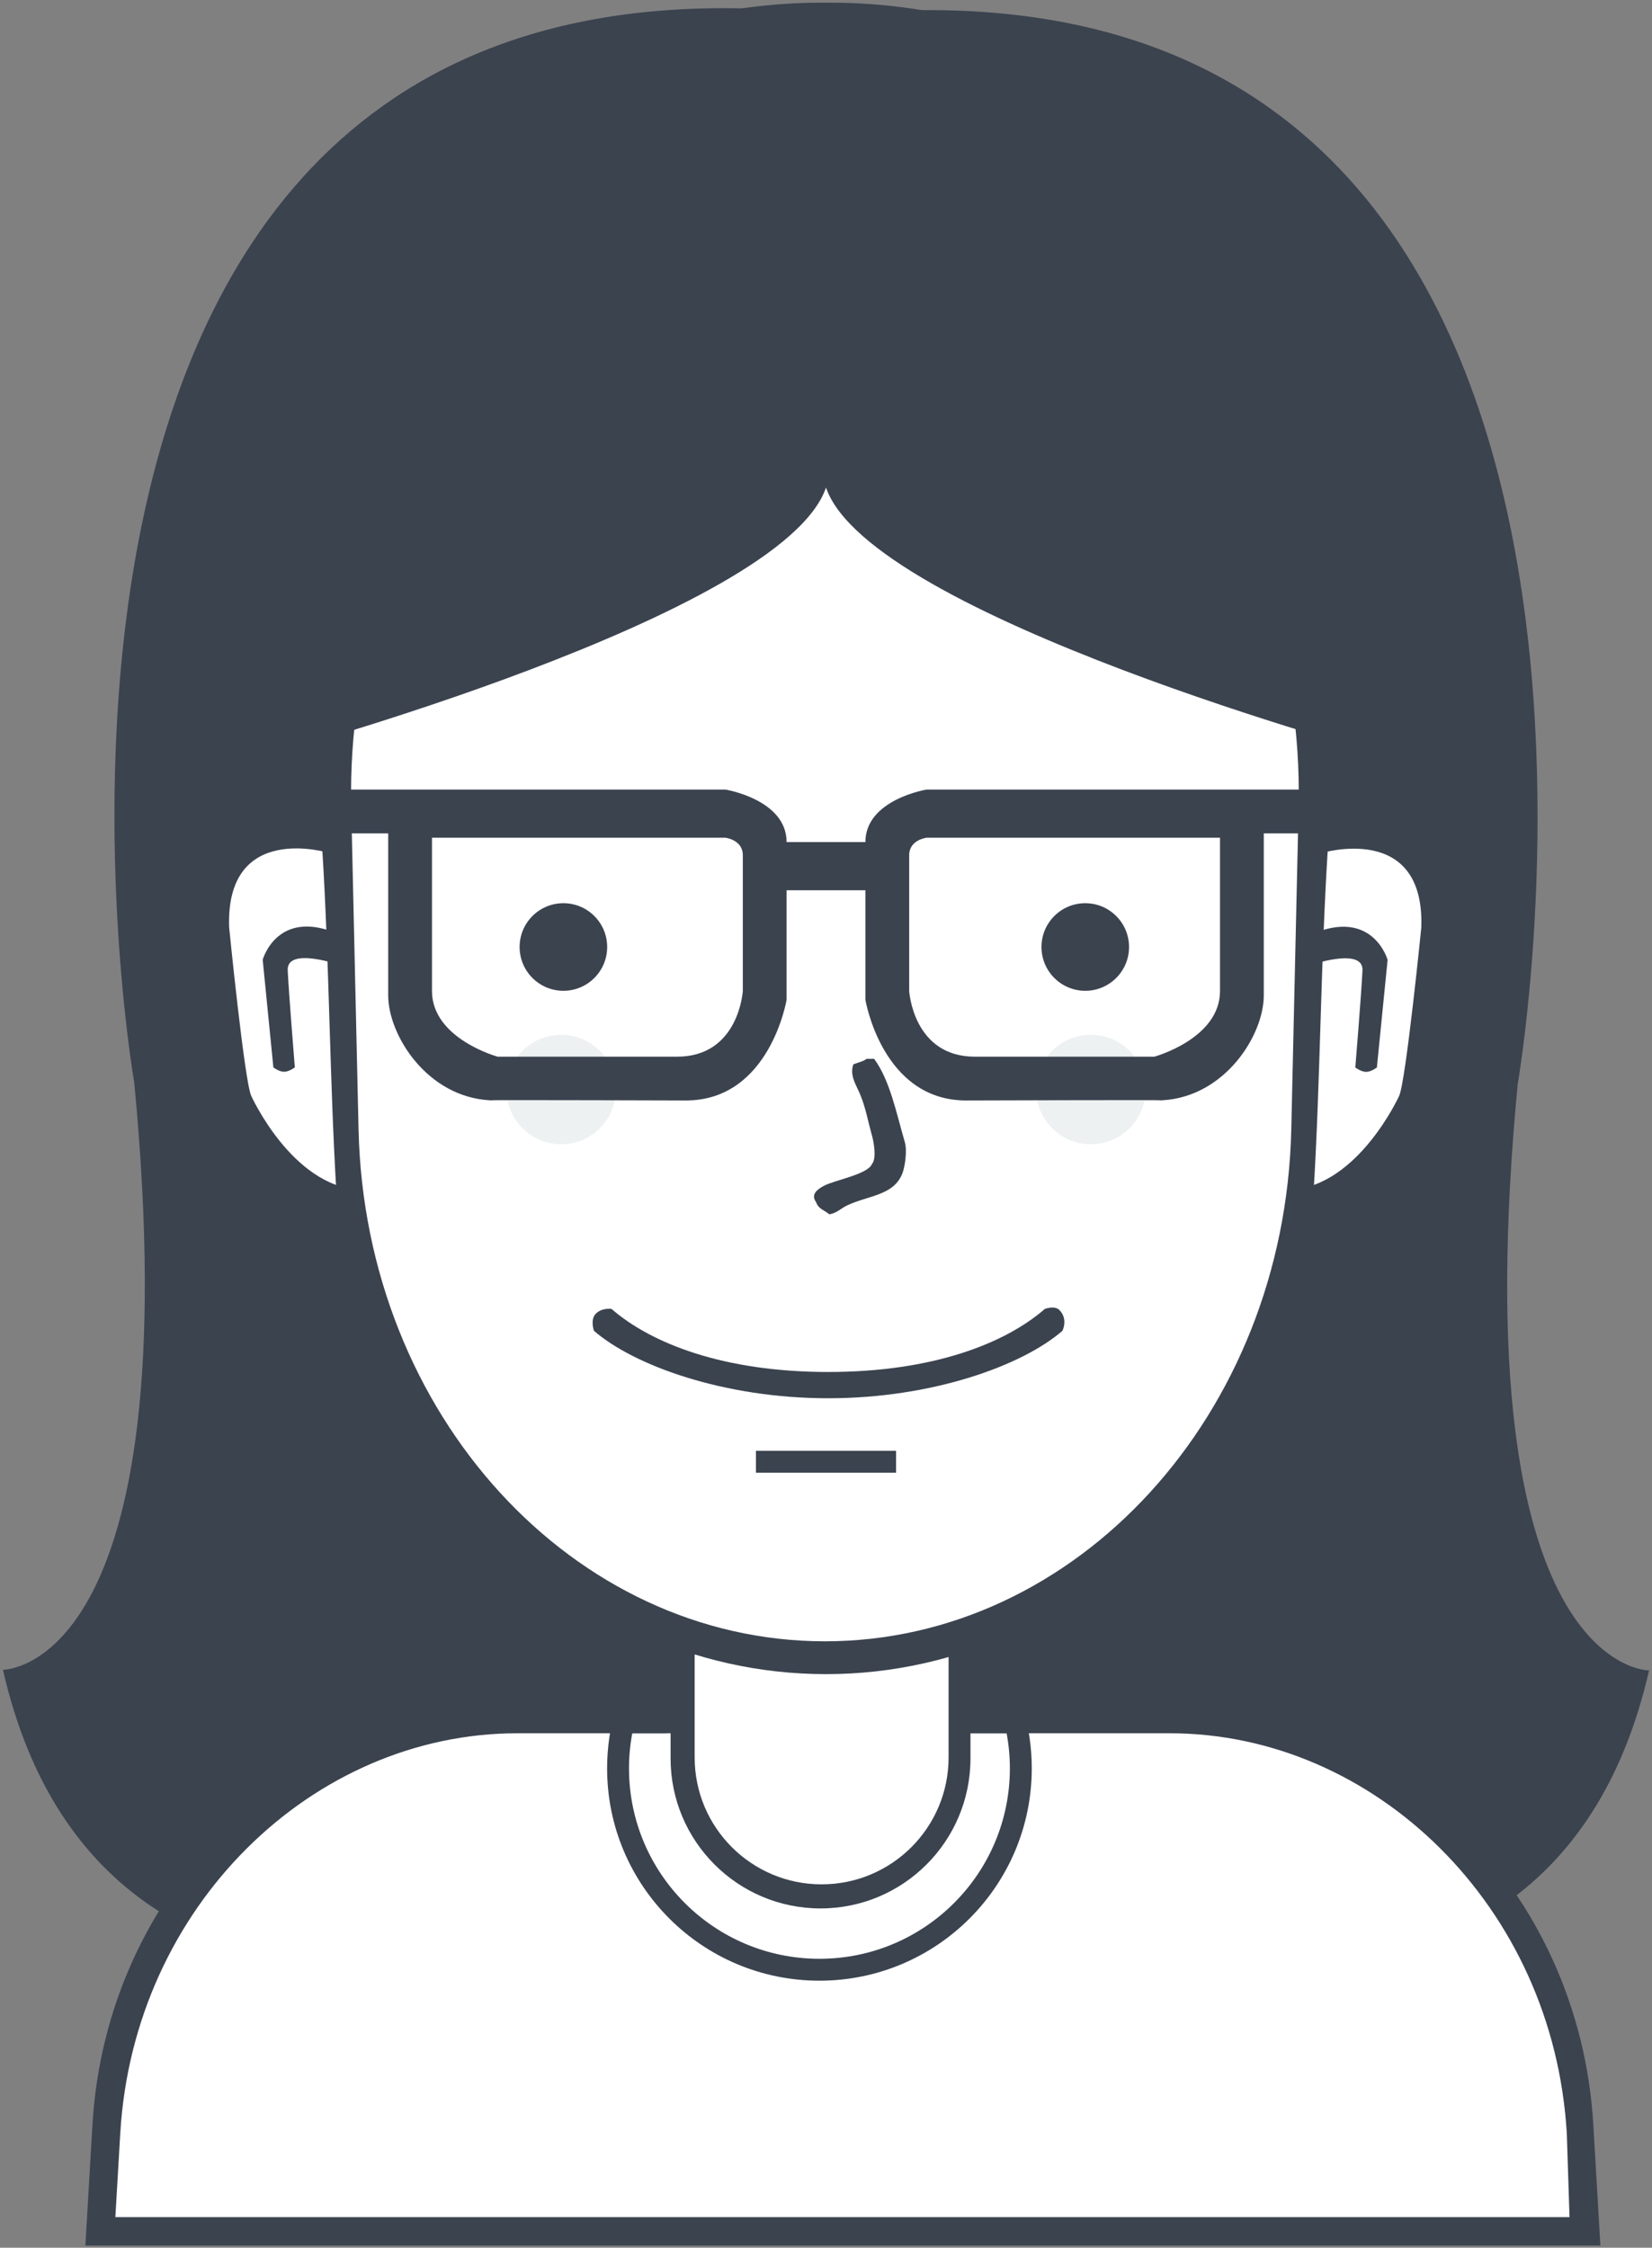 <?xml version="1.0" encoding="UTF-8" standalone="no"?>
<svg width="322px" height="438px" viewBox="0 0 322 438" version="1.1" xmlns="http://www.w3.org/2000/svg" xmlns:xlink="http://www.w3.org/1999/xlink">
    <rect x="0" y="0" width="322" height="438" fill="#808080" stroke="none"/>
    <!-- Generator: Sketch 3.8.3 (29802) - http://www.bohemiancoding.com/sketch -->
    <title>svg11811</title>
    <desc>Created with Sketch.</desc>
    <defs></defs>
    <g id="Symbols" stroke="none" stroke-width="1" fill="none" fill-rule="evenodd">
        <g id="users-14">
            <g id="svg11811">
                <path d="M321.427,325.498 C301.032,414.707 196.638,379.769 161,364.948 L161,364.853 C125.362,379.686 20.968,414.65 0.573,325.373 C0.573,325.373 37.153,325.767 26.173,211.027 C26.173,211.027 -13.457,-16.273 161,2.725 L161,3.098 C335.457,-15.886 295.827,211.239 295.827,211.239 C284.847,325.891 321.427,325.498 321.427,325.498 L321.427,325.498 Z" id="Shape-12" fill="#3B434F"></path>
                <path d="M18.36,434 C18.36,434 11.745,344.012 96.44,335.613 L134.413,335.613 L134.413,318.12 C134.413,318.12 161.125,329.593 188.173,319.4 L189.027,335.613 L233.4,335.613 C233.4,335.613 309.385,338.598 305.933,434.853 L18.36,434 L18.36,434 Z" id="body-bg-flat-copy" fill="#FFFFFF"></path>
                <path d="M306.675,437.587 L306.675,437.587 L22.159,437.587 L22.159,437.587 L16.641,437.587 L18.018,414.057 C20.708,368.115 56.905,333.053 98.328,333.053 L129.853,333.053 L129.853,337.747 L100.843,337.747 C60.92,337.747 26.033,371.495 23.441,415.717 L22.484,432.04 L305.923,432.04 L305.393,415.717 C302.801,371.495 267.914,337.747 227.991,337.747 L189.16,337.747 L189.16,333.053 L230.253,333.053 C271.676,333.053 307.873,368.115 310.563,414.057 L311.94,437.587 L306.675,437.587 L306.675,437.587 Z" id="Rounded-Rectangle-13" fill="#3B434F"></path>
                <path d="M159.72,385.96 C136.863,385.96 118.333,367.431 118.333,344.573 C118.333,340.574 118.912,336.712 119.97,333.053 L120.04,333.053 L124.432,333.053 L131.987,333.053 L131.987,337.747 L123.239,337.747 C122.824,339.96 122.6,342.24 122.6,344.573 C122.6,365.074 139.219,381.693 159.72,381.693 C180.221,381.693 196.84,365.074 196.84,344.573 C196.84,342.24 196.616,339.96 196.201,337.747 L187.453,337.747 L187.453,333.053 L195.008,333.053 L199.4,333.053 L199.47,333.053 C200.528,336.712 201.107,340.574 201.107,344.573 C201.107,367.431 182.577,385.96 159.72,385.96 L159.72,385.96 Z" id="Ellipse-4" fill="#3B434F"></path>
                <path d="M135.4,316.146 L135.4,342.461 C135.4,356.117 146.479,367.187 160.147,367.187 C173.814,367.187 184.893,356.117 184.893,342.461 L184.893,316.689 C186.329,316.252 187.752,315.777 189.16,315.264 L189.16,342.64 C189.16,358.789 176.075,371.88 159.933,371.88 C143.792,371.88 130.707,358.789 130.707,342.64 L130.707,314.454 C132.253,315.065 133.818,315.627 135.4,316.146 L135.4,316.146 Z" id="neck" fill="#3B434F"></path>
                <path d="M161.215,48.467 C214.293,48.467 256.187,98.068 254.825,157.665 L253.377,221.006 C252.094,277.152 210.845,321.533 161.215,321.533 C111.584,321.533 70.336,277.152 69.052,221.006 L67.605,157.665 C66.242,98.068 108.137,48.467 161.215,48.467 L161.215,48.467 Z" id="2-copy-5" fill="#FFFFFF"></path>
                <path d="M259.089,155.701 L257.572,221.616 C256.228,280.043 213.006,326.227 161.001,326.227 C108.996,326.227 65.775,280.043 64.43,221.616 L62.913,155.701 C61.486,93.683 105.384,42.067 161.001,42.067 C216.618,42.067 260.517,93.683 259.089,155.701 L259.089,155.701 Z M160.788,48.893 C108.436,48.893 67.114,98.107 68.458,157.238 L69.886,220.085 C71.152,275.793 111.836,319.827 160.788,319.827 C209.741,319.827 250.425,275.793 251.691,220.085 L253.119,157.238 C254.462,98.107 213.141,48.893 160.788,48.893 L160.788,48.893 Z" id="2-line" fill="#3B434F"></path>
                <path d="M207.08,259.326 C199.325,266.06 181.808,272.467 161.427,272.467 C141.045,272.467 123.529,266.06 115.773,259.326 C115.773,259.326 114.98,257.143 116.144,255.978 C117.33,254.793 119.187,255.051 119.187,255.051 C126.934,261.789 141.038,267.347 161.427,267.347 C181.816,267.347 195.92,261.789 203.667,255.051 C203.667,255.051 205.562,254.347 206.482,255.267 C208.255,257.04 207.08,259.326 207.08,259.326 L207.08,259.326 Z" id="usta" fill="#3B434F"></path>
                <path d="M147.347,282.707 L174.653,282.707 L174.653,286.973 L147.347,286.973 L147.347,282.707 L147.347,282.707 Z" id="-" fill="#3B434F"></path>
                <path d="M62.807,165.313 C62.795,165.314 61.76,164.487 59.804,163.871 C58.826,163.564 57.611,163.311 56.226,163.248 C55.88,163.233 55.524,163.229 55.16,163.24 C54.796,163.25 54.423,163.274 54.045,163.315 C53.287,163.396 52.505,163.541 51.718,163.767 C48.567,164.673 45.353,166.875 43.465,171.419 C42.517,173.691 41.892,176.55 41.727,180.126 C41.685,181.02 41.673,181.959 41.691,182.945 C41.709,183.931 41.758,184.963 41.84,186.045 C42.003,188.209 42.298,190.568 42.738,193.14 C42.728,193.137 42.328,200.91 45.106,209.841 C47.719,218.573 53.992,229.299 65.573,232.364 C64.241,210.185 64.2,187.59 62.807,165.313 L62.807,165.313 L62.807,165.313 Z" id="Shape-11-copy" fill="#FFFFFF"></path>
                <path d="M64.128,166.207 C64.128,166.207 43.951,159.956 44.662,180.698 C44.662,180.698 47.665,210.775 48.97,213.547 C48.97,213.547 56.894,231.059 69.971,231.835 C82.752,232.594 69.971,231.835 69.971,231.835 L70.13,237.48 C70.13,237.48 47.145,234.533 42.706,208.045 L39.202,183.983 C39.202,183.983 36.481,152.138 62.871,160.235 C88.58,168.123 62.871,160.235 62.871,160.235 L64.128,166.207" id="Shape-3" fill="#3B434F"></path>
                <path d="M57.468,207.995 C57.468,207.995 56.339,208.848 55.369,208.848 C54.399,208.848 53.284,207.995 53.284,207.995 L51.202,187.012 C51.202,187.012 54.074,176.679 66.265,182.139 L66.554,188.139 C66.554,188.139 55.858,184.346 56.079,189.069 C56.292,193.616 57.468,207.995 57.468,207.995 L57.468,207.995 Z" id="Shape-4" fill="#3B434F"></path>
                <path d="M258.813,165.362 C258.825,165.363 259.866,164.536 261.83,163.921 C262.812,163.614 264.032,163.361 265.423,163.299 C265.771,163.283 266.128,163.28 266.494,163.29 C266.86,163.3 267.234,163.325 267.614,163.365 C268.375,163.446 269.16,163.591 269.951,163.817 C273.116,164.722 276.344,166.923 278.241,171.464 C279.192,173.735 279.82,176.591 279.986,180.165 C280.028,181.058 280.041,181.997 280.022,182.982 C280.004,183.967 279.955,184.999 279.873,186.08 C279.709,188.242 279.412,190.6 278.971,193.17 C278.98,193.167 279.383,200.935 276.592,209.86 C273.968,218.586 267.668,229.305 256.035,232.368 C257.373,210.204 257.415,187.624 258.813,165.362 L258.813,165.362 L258.813,165.362 Z" id="Shape-11-copy_1" fill="#FFFFFF"></path>
                <path d="M257.483,166.256 C257.483,166.256 277.747,160.008 277.034,180.737 C277.034,180.737 274.017,210.793 272.707,213.564 C272.707,213.564 264.748,231.064 251.614,231.839 C238.777,232.597 251.614,231.839 251.614,231.839 L251.455,237.48 C251.455,237.48 274.54,234.535 278.999,208.065 L282.518,184.019 C282.518,184.019 285.25,152.196 258.745,160.287 C232.923,168.17 258.745,160.287 258.745,160.287 L257.483,166.256" id="Shape-3_1" fill="#3B434F"></path>
                <path d="M264.171,208.015 C264.171,208.015 265.305,208.868 266.28,208.868 C267.254,208.868 268.374,208.015 268.374,208.015 L270.466,187.046 C270.466,187.046 267.58,176.72 255.336,182.177 L255.046,188.173 C255.046,188.173 265.789,184.382 265.567,189.102 C265.353,193.646 264.171,208.015 264.171,208.015 L264.171,208.015 Z" id="Shape-4_1" fill="#3B434F"></path>
                <path d="M168.893,206.333 L170.387,206.333 C173.474,210.526 174.73,216.97 176.36,222.547 C176.865,224.275 176.375,227.298 175.933,228.52 C174.316,232.996 169.236,232.915 165.053,234.92 C163.93,235.458 163.095,236.388 161.64,236.627 C160.692,235.791 159.547,235.627 159.08,234.28 C157.928,232.693 159.413,231.702 160.573,231.08 C162.68,229.95 169.181,228.837 169.96,226.813 C170.923,225.718 170.283,222.423 169.96,221.267 C169.133,218.305 168.737,215.832 167.613,213.16 C166.867,211.385 165.557,209.514 166.333,207.4 C166.977,207.124 168.367,206.81 168.893,206.333 L168.893,206.333 Z" id="new_vector_shape_done" fill="#3B434F"></path>
                <path d="M212.627,201.64 C218.518,201.64 223.293,206.416 223.293,212.307 C223.293,218.198 218.518,222.973 212.627,222.973 C206.736,222.973 201.96,218.198 201.96,212.307 C201.96,206.416 206.736,201.64 212.627,201.64 L212.627,201.64 Z" id="Ellipse-3" fill="#EDF1F1"></path>
                <path d="M109.373,201.64 C115.264,201.64 120.04,206.416 120.04,212.307 C120.04,218.198 115.264,222.973 109.373,222.973 C103.482,222.973 98.707,218.198 98.707,212.307 C98.707,206.416 103.482,201.64 109.373,201.64 L109.373,201.64 Z" id="Ellipse-3-copy" fill="#EDF1F1"></path>
                <path d="M246.333,162.387 L246.333,193.96 C246.333,201.676 238.807,213.715 226.543,214.405 C224.741,214.319 188.307,214.44 188.307,214.44 C171.928,214.44 168.68,194.813 168.68,194.813 L168.68,173.48 L153.32,173.48 L153.32,194.813 C153.32,194.813 150.072,214.44 133.693,214.44 C133.693,214.44 97.259,214.319 95.457,214.405 C83.193,213.715 75.667,201.676 75.667,193.96 L75.667,162.387 L62.013,162.387 L62.013,153.853 L141.373,153.853 C141.373,153.853 153.32,155.783 153.32,164.093 L168.68,164.093 C168.68,155.783 180.627,153.853 180.627,153.853 L259.987,153.853 L259.987,162.387 L246.333,162.387 L246.333,162.387 Z M144.787,166.653 C144.787,163.612 141.373,163.24 141.373,163.24 L84.2,163.24 L84.2,193.107 C84.2,202.413 97,205.907 97,205.907 L131.987,205.907 C144.024,205.907 144.787,193.107 144.787,193.107 L144.787,166.653 L144.787,166.653 Z M237.8,163.24 L180.627,163.24 C180.627,163.24 177.213,163.612 177.213,166.653 L177.213,193.107 C177.213,193.107 177.976,205.907 190.013,205.907 L225,205.907 C225,205.907 237.8,202.413 237.8,193.107 L237.8,163.24 L237.8,163.24 Z M225.853,214.44 C226.086,214.435 226.313,214.418 226.543,214.405 C226.736,214.414 226.542,214.426 225.853,214.44 L225.853,214.44 Z M95.457,214.405 C95.687,214.418 95.914,214.435 96.147,214.44 C95.458,214.426 95.264,214.414 95.457,214.405 L95.457,214.405 Z" id="Shape-1-copy-5" fill="#3B434F"></path>
                <path d="M161,95.009 L161,0.531 C161.285,0.529 161.568,0.52 161.853,0.52 C221.706,0.52 270.227,49.04 270.227,108.893 L270.227,143.723 C270.205,144.937 270.204,146.128 270.227,147.293 C270.227,147.293 169.578,120.073 161,95.009 L161,95.009 Z M51.773,147.293 C51.796,146.128 51.795,144.937 51.773,143.723 L51.773,108.893 C51.773,49.04 100.294,0.52 160.147,0.52 C160.432,0.52 160.715,0.529 161,0.531 L161,95.009 C152.422,120.073 51.773,147.293 51.773,147.293 L51.773,147.293 Z" id="Rounded-Rectangle-6" fill="#3B434F"></path>
                <path d="M220.067,184.533 C220.067,189.246 216.246,193.067 211.533,193.067 C206.821,193.067 203,189.246 203,184.533 C203,179.82 206.821,176 211.533,176 C216.246,176 220.067,179.82 220.067,184.533 Z" id="oko_1" fill="#3B434F"></path>
                <path d="M118.347,184.533 C118.347,189.246 114.526,193.067 109.813,193.067 C105.101,193.067 101.28,189.246 101.28,184.533 C101.28,179.82 105.101,176 109.813,176 C114.526,176 118.347,179.82 118.347,184.533 Z" id="oko" fill="#3B434F"></path>
            </g>
        </g>
    </g>
</svg>